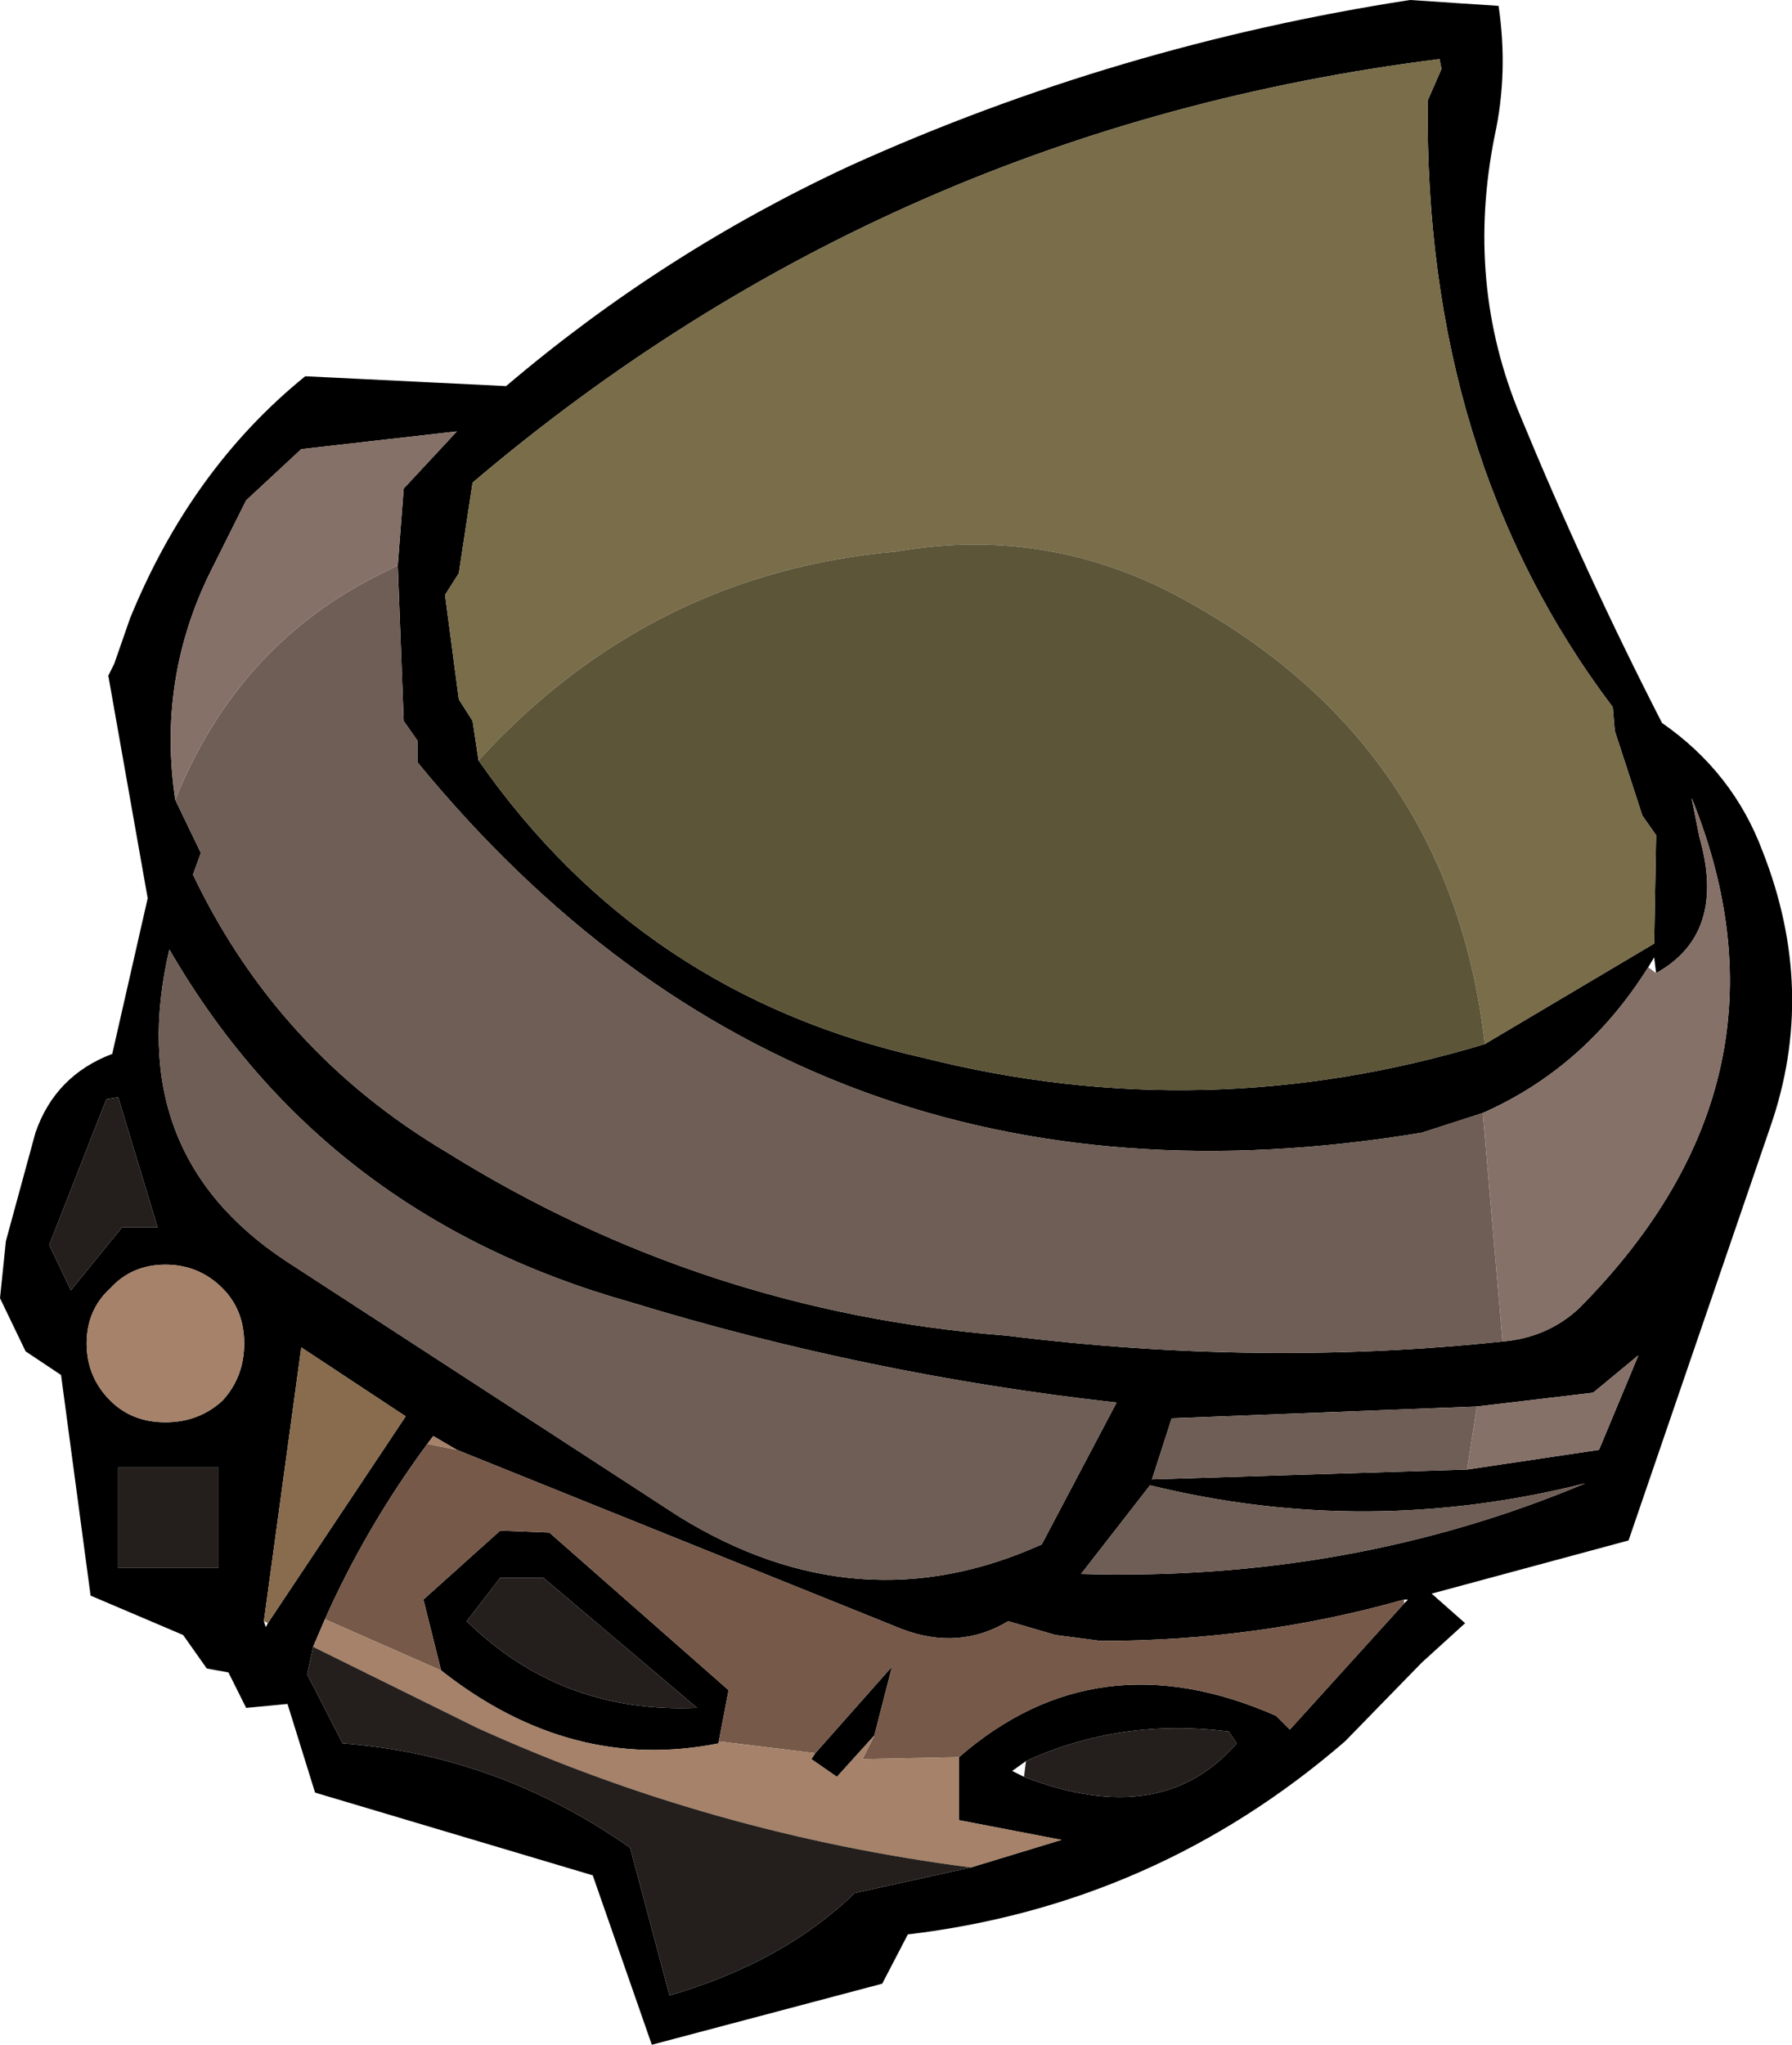 <?xml version="1.0" encoding="UTF-8" standalone="no"?>
<svg xmlns:xlink="http://www.w3.org/1999/xlink" height="51.9px" width="45.5px" xmlns="http://www.w3.org/2000/svg">
  <g transform="matrix(1.0, 0.0, 0.0, 1.0, 22.3, 41.85)">
    <path d="M15.65 -38.4 Q14.9 -34.65 16.3 -31.3 17.95 -27.3 19.9 -23.5 21.7 -22.25 22.45 -20.25 23.85 -16.7 22.65 -13.25 L19.05 -2.75 14.05 -1.4 14.9 -0.65 13.8 0.35 11.85 2.35 Q7.05 6.5 0.75 7.25 L0.1 8.5 -5.75 10.05 -7.25 5.75 -14.3 3.65 -15.0 1.4 -16.05 1.5 -16.5 0.6 -17.05 0.5 -17.65 -0.35 -20.0 -1.35 -20.75 -6.95 -21.65 -7.55 -22.3 -8.9 -22.15 -10.35 -21.4 -13.1 Q-20.9 -14.55 -19.45 -15.1 L-18.55 -19.05 -19.55 -24.7 -19.4 -25.0 -19.0 -26.15 Q-17.45 -29.95 -14.55 -32.3 L-9.45 -32.05 Q-5.45 -35.45 -0.7 -37.65 6.05 -40.7 13.5 -41.85 L15.75 -41.7 Q16.0 -40.0 15.65 -38.4 M15.4 -15.35 L19.7 -17.9 19.75 -20.65 19.4 -21.15 18.7 -23.3 18.65 -23.9 Q13.85 -30.25 13.95 -39.3 L14.3 -40.1 14.25 -40.35 Q0.3 -38.6 -10.3 -29.6 L-10.65 -27.3 -11.0 -26.75 -10.65 -24.1 -10.3 -23.55 -10.15 -22.55 Q-6.0 -16.6 1.15 -15.0 8.3 -13.2 15.4 -15.35 M19.55 -17.3 Q17.95 -14.75 15.35 -13.6 L13.8 -13.1 Q-1.85 -10.5 -11.7 -22.5 L-11.7 -23.05 -12.05 -23.55 -12.2 -27.5 -12.05 -29.45 -10.7 -30.9 -14.65 -30.45 -16.05 -29.15 -17.0 -27.25 Q-18.3 -24.55 -17.85 -21.55 L-17.2 -20.2 -17.4 -19.65 Q-15.25 -15.15 -10.95 -12.6 -4.45 -8.55 3.25 -7.95 9.7 -7.15 15.85 -7.8 17.0 -7.9 17.8 -8.65 23.55 -14.45 20.65 -21.6 L20.85 -20.6 Q21.55 -18.15 19.75 -17.15 L19.7 -17.55 19.55 -17.3 M15.2 -6.15 L7.45 -5.85 6.95 -4.3 14.95 -4.55 18.3 -5.05 19.3 -7.45 18.15 -6.5 15.2 -6.15 M4.15 -2.65 L6.05 -6.25 Q-0.25 -6.95 -6.3 -8.8 -14.1 -11.0 -18.0 -17.75 -19.2 -12.6 -15.05 -9.85 L-5.05 -3.35 Q-0.5 -0.55 4.15 -2.65 M6.9 -4.15 L5.15 -1.9 Q12.0 -1.7 17.95 -4.2 12.4 -2.8 6.9 -4.15 M13.35 -1.25 Q9.65 -0.2 5.65 -0.2 L4.5 -0.35 3.3 -0.7 Q2.05 0.05 0.6 -0.5 L-10.7 -5.05 -11.3 -5.4 -11.45 -5.2 Q-13.0 -3.1 -14.05 -0.75 L-14.35 -0.05 -14.5 0.65 -13.6 2.4 Q-9.65 2.7 -6.3 5.05 L-5.3 8.8 Q-2.4 7.95 -0.6 6.2 L2.35 5.55 4.65 4.85 2.05 4.35 2.05 2.75 Q5.55 -0.3 10.1 1.7 L10.45 2.05 13.35 -1.15 13.45 -1.25 13.35 -1.25 M-21.05 -10.25 L-20.5 -9.1 -19.2 -10.7 -18.3 -10.7 -19.3 -14.0 -19.6 -13.95 -21.05 -10.25 M-20.1 -7.75 Q-20.1 -6.9 -19.5 -6.3 -18.95 -5.75 -18.1 -5.75 -17.25 -5.75 -16.65 -6.3 -16.1 -6.9 -16.1 -7.75 -16.1 -8.6 -16.65 -9.15 -17.25 -9.75 -18.1 -9.75 -18.95 -9.75 -19.5 -9.15 -20.1 -8.6 -20.1 -7.75 M-16.75 -4.6 L-19.3 -4.6 -19.3 -2.05 -16.75 -2.05 -16.75 -4.6 M-15.6 -0.7 L-15.55 -0.55 -15.5 -0.65 -12.0 -5.9 -14.65 -7.65 -15.6 -0.7 M-11.1 0.55 L-11.55 -1.25 -9.6 -3.0 -8.35 -2.95 -3.8 1.05 -4.05 2.35 -4.05 2.4 Q-7.8 3.15 -11.1 0.55 M-1.6 2.65 L0.35 0.45 -0.1 2.2 -1.05 3.25 -1.7 2.8 -1.6 2.65 M-8.5 -1.8 L-9.6 -1.8 -10.45 -0.7 Q-8.05 1.65 -4.6 1.5 L-8.5 -1.8 M3.7 3.25 Q7.2 4.6 9.1 2.4 L8.9 2.1 Q6.15 1.75 3.75 2.85 L3.4 3.1 3.7 3.25" fill="#000000" fill-rule="evenodd" stroke="none"/>
    <path d="M15.4 -15.35 Q14.55 -22.8 8.0 -26.5 4.45 -28.55 0.45 -27.85 -5.8 -27.3 -10.15 -22.55 L-10.3 -23.55 -10.65 -24.1 -11.0 -26.75 -10.65 -27.3 -10.3 -29.6 Q0.3 -38.6 14.25 -40.35 L14.3 -40.1 13.95 -39.3 Q13.85 -30.25 18.65 -23.9 L18.7 -23.3 19.4 -21.15 19.75 -20.65 19.7 -17.9 15.4 -15.35" fill="#796d4a" fill-rule="evenodd" stroke="none"/>
    <path d="M-10.15 -22.55 Q-5.8 -27.3 0.45 -27.85 4.45 -28.55 8.0 -26.5 14.55 -22.8 15.4 -15.35 8.3 -13.2 1.15 -15.0 -6.0 -16.6 -10.15 -22.55" fill="#5c5538" fill-rule="evenodd" stroke="none"/>
    <path d="M15.35 -13.6 L15.85 -7.8 Q9.7 -7.15 3.25 -7.95 -4.45 -8.55 -10.95 -12.6 -15.25 -15.15 -17.4 -19.65 L-17.2 -20.2 -17.85 -21.55 Q-16.3 -25.4 -12.8 -27.2 L-12.2 -27.5 -12.05 -23.55 -11.7 -23.05 -11.7 -22.5 Q-1.85 -10.5 13.8 -13.1 L15.35 -13.6 M4.15 -2.65 Q-0.5 -0.55 -5.05 -3.35 L-15.05 -9.85 Q-19.2 -12.6 -18.0 -17.75 -14.1 -11.0 -6.3 -8.8 -0.25 -6.95 6.05 -6.25 L4.15 -2.65 M14.95 -4.55 L6.95 -4.3 7.45 -5.85 15.2 -6.15 14.95 -4.55 M6.9 -4.15 Q12.4 -2.8 17.95 -4.2 12.0 -1.7 5.15 -1.9 L6.9 -4.15" fill="#6f5e55" fill-rule="evenodd" stroke="none"/>
    <path d="M19.55 -17.3 L19.75 -17.15 Q21.55 -18.15 20.85 -20.6 L20.65 -21.6 Q23.55 -14.45 17.8 -8.65 17.0 -7.9 15.85 -7.8 L15.35 -13.6 Q17.95 -14.75 19.55 -17.3 M-12.2 -27.5 L-12.8 -27.2 Q-16.3 -25.4 -17.85 -21.55 -18.3 -24.55 -17.0 -27.25 L-16.05 -29.15 -14.65 -30.45 -10.7 -30.9 -12.05 -29.45 -12.2 -27.5 M15.2 -6.15 L18.15 -6.5 19.3 -7.45 18.3 -5.05 14.95 -4.55 15.2 -6.15" fill="#867168" fill-rule="evenodd" stroke="none"/>
    <path d="M-15.5 -0.65 L-15.6 -0.7 -14.65 -7.65 -12.0 -5.9 -15.5 -0.65" fill="#886c4d" fill-rule="evenodd" stroke="none"/>
    <path d="M-10.7 -5.05 L0.6 -0.5 Q2.05 0.05 3.3 -0.7 L4.5 -0.35 5.65 -0.2 Q9.65 -0.2 13.35 -1.25 L13.35 -1.15 10.45 2.05 10.1 1.7 Q5.55 -0.3 2.05 2.75 L-0.4 2.8 -0.1 2.2 0.35 0.45 -1.6 2.65 -4.05 2.35 -3.8 1.05 -8.35 -2.95 -9.6 -3.0 -11.55 -1.25 -11.1 0.55 -14.05 -0.75 Q-13.0 -3.1 -11.45 -5.2 L-10.7 -5.05" fill="#765949" fill-rule="evenodd" stroke="none"/>
    <path d="M2.05 2.75 L2.05 4.35 4.65 4.85 2.35 5.55 Q-4.25 4.7 -10.2 2.0 L-14.35 -0.05 -14.05 -0.75 -11.1 0.55 Q-7.8 3.15 -4.05 2.4 L-4.05 2.35 -1.6 2.65 -1.7 2.8 -1.05 3.25 -0.1 2.2 -0.4 2.8 2.05 2.75 M-11.45 -5.2 L-11.3 -5.4 -10.7 -5.05 -11.45 -5.2 M-20.1 -7.75 Q-20.1 -8.6 -19.5 -9.15 -18.95 -9.75 -18.1 -9.75 -17.25 -9.75 -16.65 -9.15 -16.1 -8.6 -16.1 -7.75 -16.1 -6.9 -16.65 -6.3 -17.25 -5.75 -18.1 -5.75 -18.95 -5.75 -19.5 -6.3 -20.1 -6.9 -20.1 -7.75" fill="#a58269" fill-rule="evenodd" stroke="none"/>
    <path d="M2.35 5.55 L-0.6 6.2 Q-2.4 7.95 -5.3 8.8 L-6.3 5.05 Q-9.65 2.7 -13.6 2.4 L-14.5 0.65 -14.35 -0.05 -10.2 2.0 Q-4.25 4.7 2.35 5.55 M-21.05 -10.25 L-19.6 -13.95 -19.3 -14.0 -18.3 -10.7 -19.2 -10.7 -20.5 -9.1 -21.05 -10.25 M-16.75 -4.6 L-16.75 -2.05 -19.3 -2.05 -19.3 -4.6 -16.75 -4.6 M-8.5 -1.8 L-4.6 1.5 Q-8.05 1.65 -10.45 -0.7 L-9.6 -1.8 -8.5 -1.8 M3.75 2.85 Q6.15 1.75 8.9 2.1 L9.1 2.4 Q7.2 4.6 3.7 3.25 L3.75 2.85" fill="#241f1c" fill-rule="evenodd" stroke="none"/>
  </g>
</svg>
